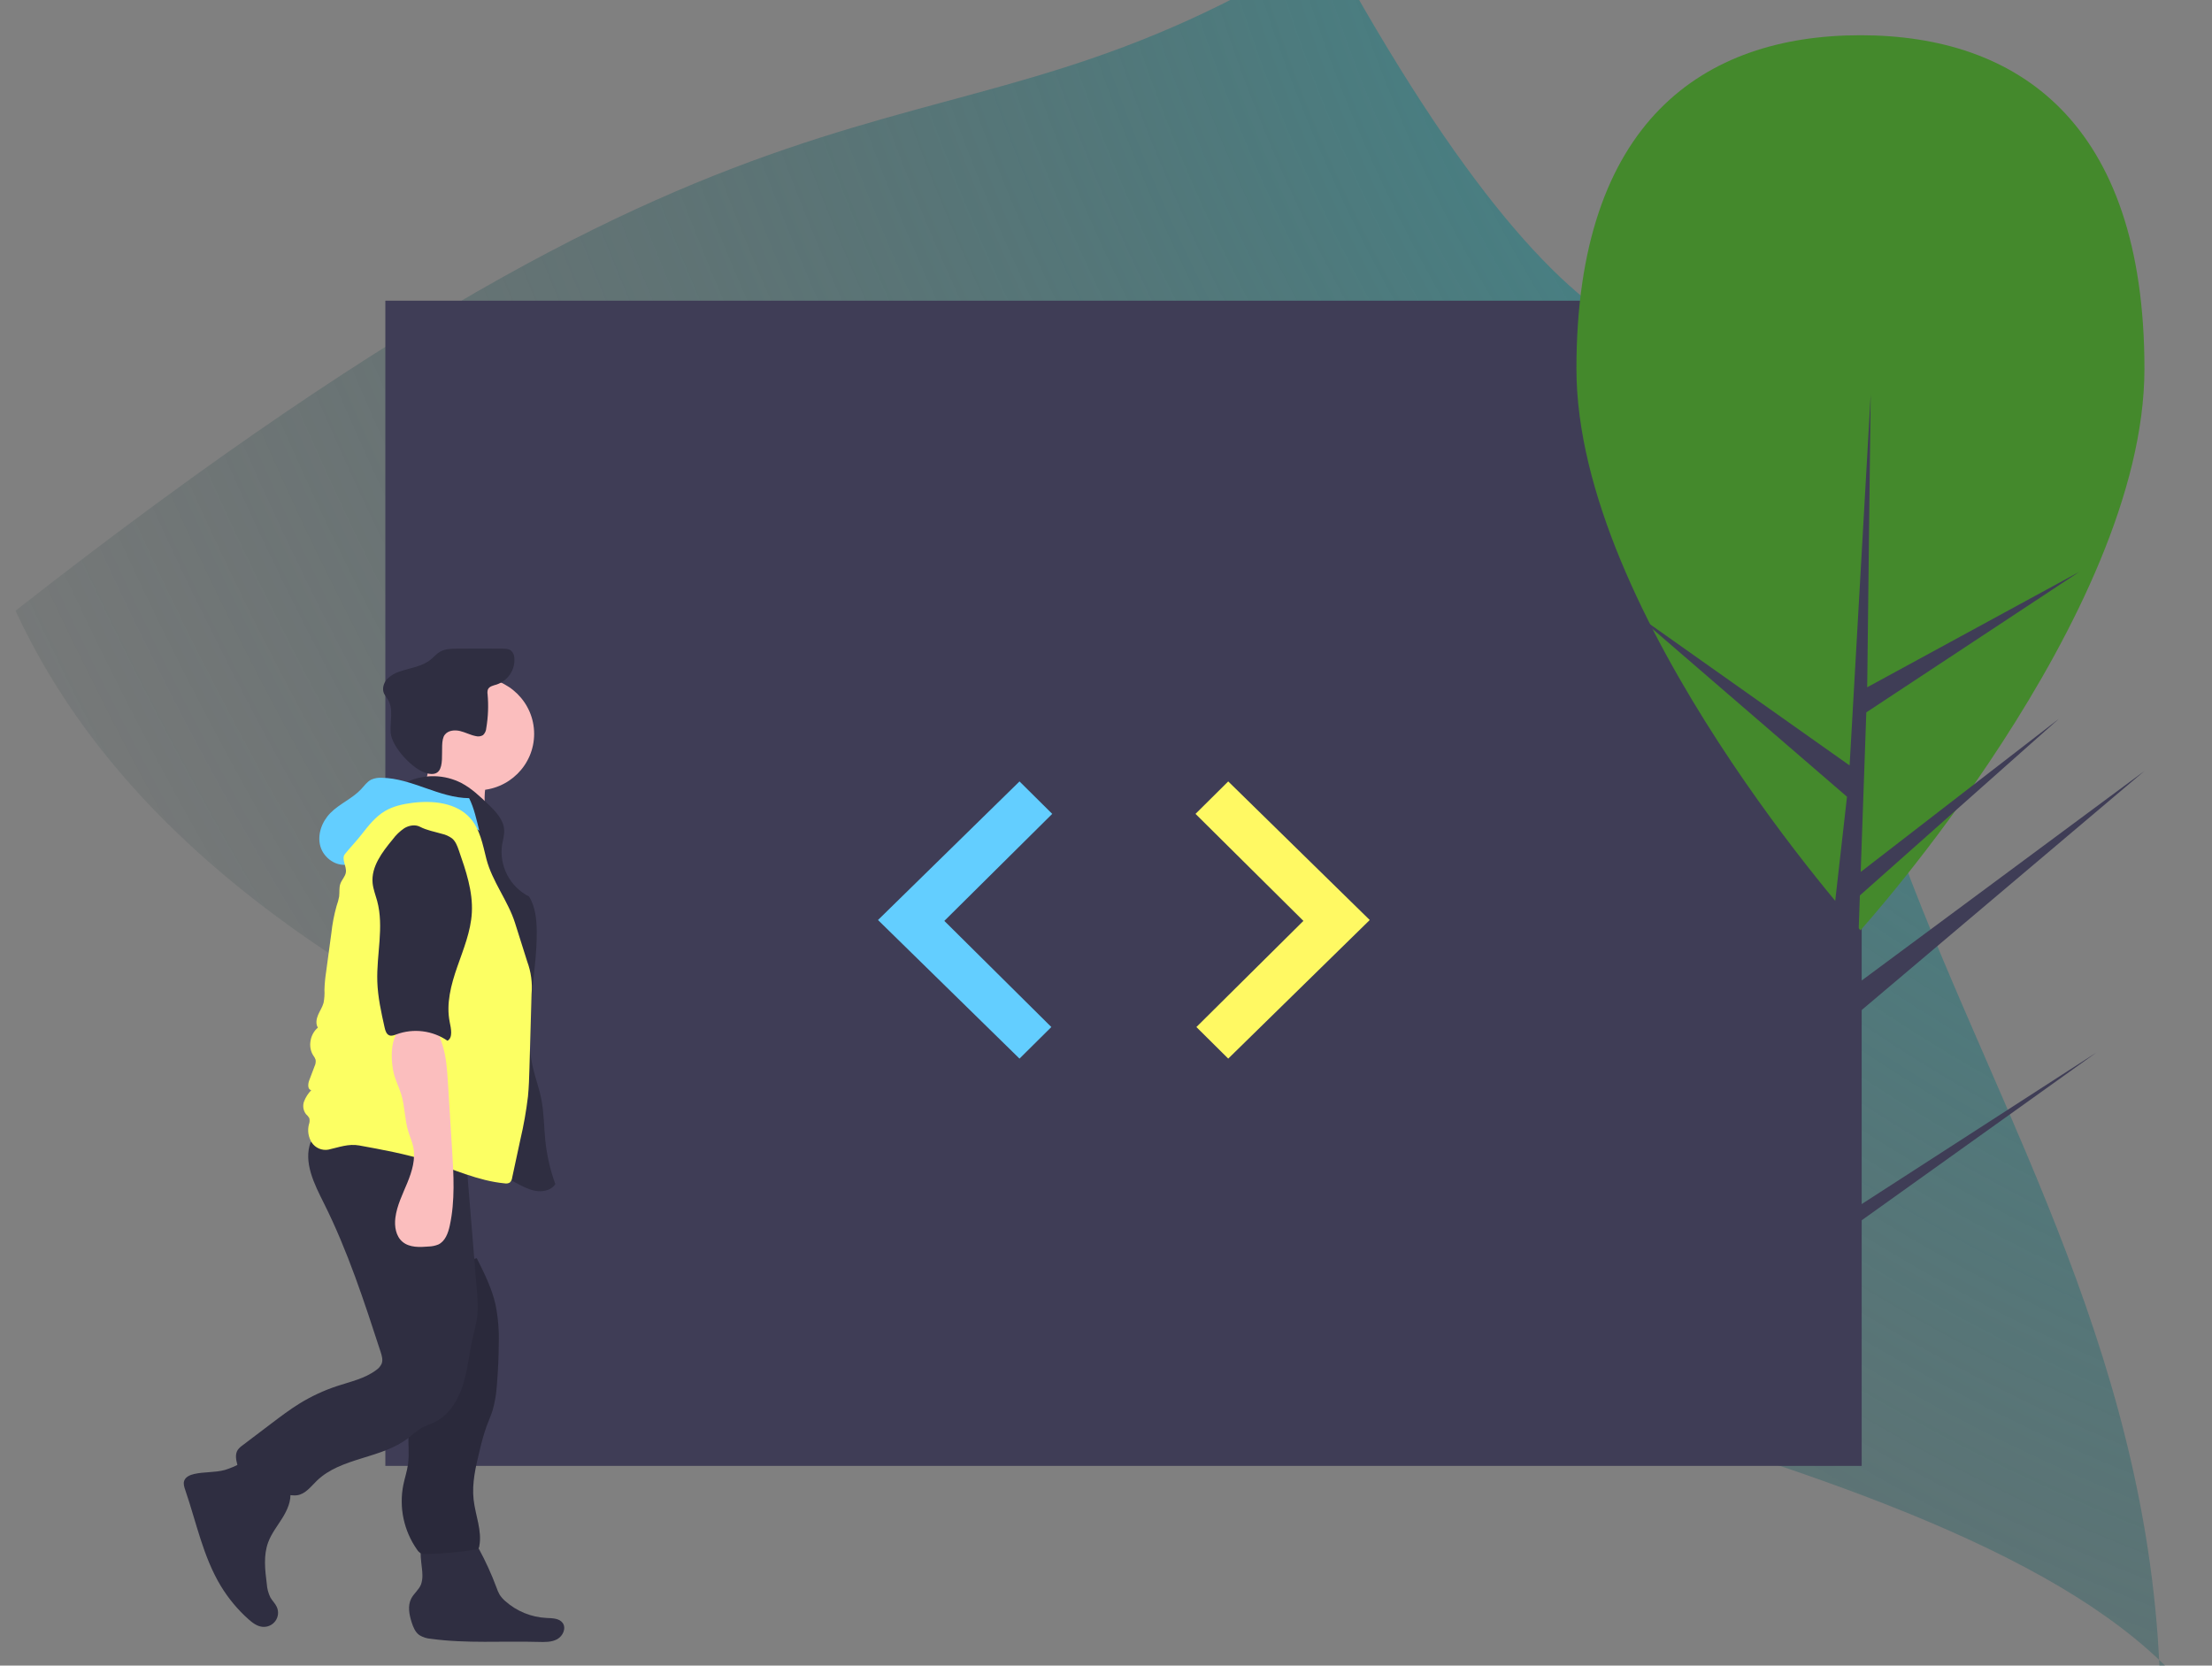 <svg width="996" height="750" viewBox="0 0 996 750" fill="none" xmlns="http://www.w3.org/2000/svg">
<rect x="0" y="0" width="996" height="750" fill="#808080" stroke="none"/>
<g id="undraw_code_review_l1q9 1" clip-path="url(#clip0)">
<path id="Vector" d="M929.5 989C1319.76 553.082 200 693 7 275.001C367 -6.999 416 89 598 -25C838 415 847.898 -119.327 822 169C796.102 457.327 1077.76 601.082 929.5 989Z" fill="url(#paint0_radial)"/>
<path id="Vector_2" d="M838.262 135.402H173.511V660.084H838.262V135.402Z" fill="#3F3D56"/>
<path id="Vector_3" d="M459.054 351.868L395.337 414.276L459.054 476.684L473.39 462.465L425.205 414.671L473.788 366.482L459.054 351.868Z" fill="#63CEFF"/>
<path id="Vector_4" d="M553.036 351.868L616.753 414.276L553.036 476.684L538.7 462.465L586.886 414.671L538.302 366.482L553.036 351.868Z" fill="#FFF963"/>
<path id="Vector_5" d="M965.579 166.022C965.579 54.727 908.325 15.867 837.699 15.867C767.073 15.867 709.819 54.727 709.819 166.022C709.819 277.316 837.699 418.9 837.699 418.9C837.699 418.9 965.579 277.316 965.579 166.022Z" fill="#44892C"/>
<path id="Vector_6" d="M832.43 545.953L835.554 457.097L965.579 347.17L836.044 443.158L837.449 403.205L927.059 323.675L837.82 392.633L840.345 320.775L936.304 257.458L840.742 309.475L842.319 177.715L832.401 352.143L833.215 344.947L735.654 275.936L831.652 358.761L822.562 439.013L822.292 436.882L709.819 364.258L821.95 444.407L820.815 454.443L820.61 454.595L820.703 455.419L797.639 659.027H828.453L832.149 553.86L944.01 473.906L832.43 545.953Z" fill="#3F3D56"/>
<path id="Vector_7" d="M108.446 658.852C106.148 660.121 103.725 661.15 101.213 661.925C96.722 663.142 91.921 662.695 87.384 663.734C85.526 664.159 83.505 665.049 82.914 666.847C82.481 668.165 82.952 669.589 83.403 670.902C88.417 685.481 91.438 700.96 99.433 714.166C102.793 719.712 106.964 724.734 111.808 729.067C113.626 730.692 115.686 732.282 118.119 732.536C119.24 732.654 120.373 732.476 121.403 732.02C122.433 731.565 123.323 730.848 123.984 729.942C124.646 729.036 125.054 727.973 125.169 726.86C125.283 725.748 125.1 724.625 124.637 723.605C123.92 722.025 122.588 720.801 121.729 719.293C120.797 717.372 120.25 715.289 120.119 713.161C119.33 706.925 118.569 700.408 120.747 694.507C122.208 690.549 124.888 687.175 127.12 683.588C129.353 680.002 131.208 675.894 130.711 671.707C130.372 668.851 128.967 666.237 127.483 663.765C125.996 661.289 123.057 654.635 120.069 653.809C116.968 652.951 111.151 657.477 108.446 658.852Z" fill="#2F2E41"/>
<path id="Vector_8" d="M190.195 709.21C190.242 710.621 190.043 712.029 189.608 713.373C188.673 715.823 186.353 717.501 185.154 719.835C183.487 723.081 184.243 727.005 185.347 730.48C186.04 732.658 186.948 734.924 188.807 736.271C190.398 737.249 192.206 737.824 194.073 737.944C210.024 740.134 226.228 738.878 242.324 739.337C245.258 739.42 248.364 739.522 250.925 738.1C253.486 736.678 255.07 733.103 253.328 730.76C251.764 728.656 248.671 728.675 246.039 728.551C239.183 728.206 232.655 725.538 227.543 720.994C226.535 720.14 225.661 719.142 224.949 718.033C224.402 717.048 223.947 716.015 223.592 714.947C221.335 708.884 218.651 702.987 215.559 697.299C214.693 695.707 213.713 694.049 212.104 693.197C210.926 692.666 209.648 692.389 208.355 692.385C204.343 692.127 193.954 690.773 190.852 693.867C187.985 696.726 190.259 705.579 190.195 709.21Z" fill="#2F2E41"/>
<path id="Vector_9" d="M214.882 355.873C229.035 355.873 240.507 344.494 240.507 330.456C240.507 316.419 229.035 305.04 214.882 305.04C200.73 305.04 189.257 316.419 189.257 330.456C189.257 344.494 200.73 355.873 214.882 355.873Z" fill="#FBBEBE"/>
<path id="Vector_10" d="M191.742 351.444C190.218 355.491 187.632 359.292 183.87 361.47L219.312 368.641C218.027 363.51 217.857 358.167 218.815 352.966C219.167 351.707 219.239 350.388 219.027 349.099C218.361 346.548 215.466 345.321 212.877 344.735C206.408 343.272 200.688 342.488 194.677 339.655C192.839 342.774 193.097 347.847 191.742 351.444Z" fill="#FBBEBE"/>
<path id="Vector_11" d="M183.574 351.953C187.387 350.242 191.541 349.41 195.725 349.518C199.908 349.626 204.013 350.673 207.73 352.579C212.274 354.954 216.036 358.539 219.733 362.076C223.14 365.337 226.775 369.07 227.016 373.759C227.134 376.031 226.419 378.253 226.058 380.5C225.409 385.146 226.233 389.877 228.417 394.037C230.601 398.197 234.035 401.581 238.245 403.718C241.06 408.37 241.641 414.007 241.684 419.432C241.848 439.99 235.309 460.802 239.977 480.832C241.073 485.535 242.773 490.09 243.72 494.824C244.947 500.957 244.886 507.263 245.528 513.482C246.224 520.217 247.742 526.843 250.05 533.215C248.508 535.648 245.298 536.581 242.407 536.384C239.516 536.187 236.813 534.943 234.233 533.633C221.743 527.294 210.302 518.934 197.365 513.546C188.807 509.981 179.689 507.761 171.386 503.644C163.083 499.527 155.36 492.993 152.822 484.137C151.724 480.308 151.656 476.273 151.596 472.292C151.344 455.526 151.11 438.576 154.789 422.21C158.034 407.777 164.289 393.97 165.653 379.244C166.098 374.451 166.107 369.32 168.807 365.32C172.623 359.667 180.864 358.203 183.574 351.953Z" fill="#2F2E41"/>
<path id="Vector_12" d="M200.308 330.815C201.818 328.862 204.73 328.595 207.142 329.173C209.555 329.751 211.779 330.984 214.215 331.453C214.769 331.608 215.35 331.648 215.92 331.569C216.49 331.489 217.037 331.293 217.526 330.991C218.377 330.159 218.887 329.043 218.955 327.86C219.808 322.823 220.007 317.7 219.548 312.613C219.421 311.9 219.469 311.167 219.688 310.475C220.291 309.034 222.132 308.691 223.635 308.228C226.114 307.397 228.244 305.77 229.687 303.604C231.131 301.439 231.806 298.858 231.605 296.269C231.568 295.028 231.042 293.85 230.14 292.988C229.101 292.148 227.646 292.097 226.305 292.086C219.417 292.031 212.529 292.033 205.64 292.091C203.091 292.112 200.413 292.175 198.203 293.435C196.569 294.367 195.354 295.868 193.887 297.042C190.061 300.104 184.885 300.727 180.231 302.297C177.958 302.939 175.895 304.159 174.245 305.837C172.697 307.591 171.953 310.199 172.925 312.322C173.424 313.206 173.982 314.057 174.594 314.869C177.34 319.224 175.512 324.872 175.922 329.992C176.434 336.385 185.973 346.756 192.441 348.269C202.884 350.711 196.851 335.012 200.308 330.815Z" fill="#2F2E41"/>
<path id="Vector_13" d="M185.842 611.125C186.501 615.793 187.346 620.478 187.12 625.186C186.804 631.759 184.414 638.093 183.973 644.659C183.643 649.563 184.406 654.52 183.719 659.388C183.279 662.505 182.255 665.51 181.62 668.593C180.616 673.619 180.644 678.793 181.704 683.807C182.763 688.821 184.833 693.572 187.787 697.774C188.221 698.493 188.839 699.086 189.577 699.494C190.285 699.754 191.043 699.853 191.795 699.785C199.253 699.634 206.692 698.964 214.055 697.778C214.594 697.756 215.105 697.533 215.485 697.153C215.651 696.901 215.757 696.615 215.795 696.316C217.16 689.354 214.047 682.374 213.255 675.326C212.41 667.8 214.23 660.258 216.037 652.901C216.857 649.272 217.881 645.691 219.104 642.175C219.977 639.809 221.032 637.507 221.79 635.102C222.862 631.324 223.515 627.44 223.737 623.521C224.263 617.336 224.541 611.138 224.573 604.925C224.751 599.038 224.257 593.15 223.1 587.373C221.439 580.059 218.038 573.267 214.666 566.557C212.864 566.985 211.171 567.783 209.698 568.899C205.353 571.69 200.817 574.176 196.122 576.338C192.968 577.791 186.817 578.823 184.815 581.852C182.841 584.838 184.115 590.931 184.265 594.225C184.524 599.879 185.05 605.512 185.842 611.125Z" fill="#2F2E41"/>
<path id="Vector_14" opacity="0.1" d="M185.842 611.125C186.501 615.793 187.346 620.478 187.12 625.186C186.804 631.759 184.414 638.093 183.973 644.659C183.643 649.563 184.406 654.52 183.719 659.388C183.279 662.505 182.255 665.51 181.62 668.593C180.616 673.619 180.644 678.793 181.704 683.807C182.763 688.821 184.833 693.572 187.787 697.774C188.221 698.493 188.839 699.086 189.577 699.494C190.285 699.754 191.043 699.853 191.795 699.785C199.253 699.634 206.692 698.964 214.055 697.778C214.594 697.756 215.105 697.533 215.485 697.153C215.651 696.901 215.757 696.615 215.795 696.316C217.16 689.354 214.047 682.374 213.255 675.326C212.41 667.8 214.23 660.258 216.037 652.901C216.857 649.272 217.881 645.691 219.104 642.175C219.977 639.809 221.032 637.507 221.79 635.102C222.862 631.324 223.515 627.44 223.737 623.521C224.263 617.336 224.541 611.138 224.573 604.925C224.751 599.038 224.257 593.15 223.1 587.373C221.439 580.059 218.038 573.267 214.666 566.557C212.864 566.985 211.171 567.783 209.698 568.899C205.353 571.69 200.817 574.176 196.122 576.338C192.968 577.791 186.817 578.823 184.815 581.852C182.841 584.838 184.115 590.931 184.265 594.225C184.524 599.879 185.05 605.512 185.842 611.125Z" fill="black"/>
<path id="Vector_15" d="M139.902 514.225C136.499 523.312 141.501 533.131 145.847 541.814C156.553 563.206 163.988 586.031 171.383 608.759C171.937 610.462 172.49 612.319 171.873 614C171.34 615.194 170.474 616.213 169.377 616.936C164.278 620.777 157.786 622.145 151.712 624.155C145.842 626.098 140.22 628.712 134.959 631.944C130.558 634.65 126.434 637.772 122.319 640.89L109.22 650.813C108.372 651.381 107.631 652.093 107.03 652.915C105.767 654.881 106.284 657.448 106.913 659.694C108.579 665.642 110.724 671.448 113.327 677.056C113.755 678.285 114.571 679.345 115.653 680.079C117.698 681.169 120.198 679.724 121.76 678.02C123.321 676.317 124.672 674.197 126.873 673.465C129.071 672.735 131.491 673.619 133.786 673.3C137.5 672.783 139.965 669.39 142.642 666.785C153.578 656.144 171.836 656.916 183.865 647.507C185.604 645.963 187.445 644.537 189.376 643.237C191.41 642.045 193.716 641.39 195.826 640.336C202.244 637.131 206.279 630.504 208.44 623.707C210.601 616.911 211.217 609.736 212.771 602.777C213.574 599.18 214.63 595.621 214.988 591.954C215.217 588.543 215.142 585.118 214.764 581.721L210.423 528.461C210.07 524.125 209.716 519.784 209.029 515.487C196.138 515.944 183.256 516.458 170.357 516.61C160.093 516.73 149.64 517.442 139.902 514.225Z" fill="#2F2E41"/>
<path id="Vector_16" d="M146.458 523.878C148.207 526.668 152.463 526.61 155.394 525.081C158.325 523.551 160.602 520.982 163.54 519.466C167.488 517.428 172.159 517.505 176.608 517.629C183.651 517.827 190.78 518.037 197.557 519.951C204.565 521.931 211.388 525.744 218.635 524.983C219.896 524.851 221.275 524.492 221.962 523.434C222.364 522.668 222.553 521.809 222.51 520.947L222.747 514.667C222.892 513.581 222.717 512.476 222.242 511.487C221.634 510.663 220.801 510.03 219.841 509.663C209.526 504.71 197.762 503.788 186.309 503.399C180.487 503.201 174.662 503.119 168.835 503.155C163.891 503.184 157.954 502.475 153.147 503.785C146.695 505.544 143.185 518.657 146.458 523.878Z" fill="#2F2E41"/>
<path id="Vector_17" d="M211.228 359.408C197.713 359.29 185.465 350.441 171.951 350.226C170.318 350.114 168.682 350.394 167.182 351.042C165.298 351.983 164.06 353.802 162.63 355.339C158.634 359.631 152.847 361.922 148.742 366.112C144.893 370.04 142.752 375.892 144.272 381.158C145.791 386.424 151.527 390.464 156.9 389.198C159.065 382.248 163.533 376.227 169.58 372.111C172.726 370.109 176.042 368.382 179.489 366.951C185.563 364.221 192.355 361.44 198.697 363.486C201.035 364.362 203.24 365.554 205.249 367.03L215.821 374.074C214.589 369.254 213.482 363.849 211.228 359.408Z" fill="#63CEFF"/>
<path id="Vector_18" d="M155.343 384.538C153.549 386.759 156.134 389.977 155.738 392.796C155.475 394.669 153.921 396.099 153.274 397.877C152.604 399.72 152.959 401.761 152.705 403.703C152.45 405.115 152.073 406.504 151.578 407.852C150.439 411.88 149.644 415.995 149.202 420.155L146.836 437.678C146.426 440.315 146.176 442.974 146.088 445.641C146.207 447.634 146.073 449.634 145.688 451.594C145.164 453.509 144.004 455.184 143.224 457.011C142.444 458.838 142.082 461.048 143.136 462.734C139.606 465.65 138.556 471.378 141.025 475.221C141.495 475.82 141.862 476.491 142.113 477.208C142.249 478.21 142.082 479.23 141.634 480.138L139.241 486.46C138.629 488.078 138.436 490.541 140.138 490.911C138.728 492.363 137.629 494.084 136.909 495.969C136.559 496.916 136.455 497.934 136.605 498.931C136.755 499.928 137.155 500.872 137.769 501.676C138.363 502.193 138.869 502.802 139.267 503.48C139.501 504.424 139.441 505.416 139.094 506.325C138.736 507.705 138.667 509.144 138.891 510.552C139.115 511.96 139.628 513.308 140.397 514.512C141.193 515.7 142.322 516.632 143.644 517.194C144.966 517.756 146.425 517.924 147.842 517.677C152.627 516.607 156.927 514.917 161.751 515.795C172.139 517.686 182.561 519.584 192.622 522.77C204.105 526.407 215.224 531.739 227.225 532.859C228.014 533.019 228.836 532.892 229.539 532.502C230.151 531.927 230.531 531.151 230.609 530.319C231.846 524.569 233.082 518.819 234.318 513.07C235.813 506.696 236.951 500.245 237.728 493.747C238.15 489.553 238.27 485.335 238.391 481.122L239.346 447.586C239.794 442.644 239.13 437.664 237.401 433.008L231.902 415.597C228.764 405.661 221.566 396.85 219.002 386.753C217.38 380.363 216.182 373.505 211.832 368.524C205.63 361.424 194.9 360.319 185.509 361.54C181.266 362.092 176.987 363.043 173.317 365.226C169.074 367.749 165.948 371.725 162.923 375.608C160.431 378.809 157.894 381.383 155.343 384.538Z" fill="#FCFF63"/>
<path id="Vector_19" d="M177.272 483.179C178.046 486.488 179.671 489.539 180.665 492.79C182.332 498.236 182.19 504.102 183.854 509.549C184.552 511.836 185.563 514.031 186.064 516.367C187.232 521.815 185.527 527.451 183.408 532.609C181.289 537.767 178.709 542.853 178.021 548.381C177.536 552.274 178.232 556.671 181.258 559.197C184.399 561.82 188.964 561.643 193.055 561.294C194.524 561.253 195.973 560.953 197.336 560.409C200.465 558.941 201.783 555.269 202.514 551.914C204.965 540.669 204.265 529.014 203.553 517.531L201.69 487.501C201.331 481.719 200.947 475.818 199.151 470.267C198.498 468.248 197.359 464.167 195.499 462.878C193.657 461.601 188.398 461.544 186.117 461.438C175.418 460.939 175.538 475.751 177.272 483.179Z" fill="#FBBEBE"/>
<path id="Vector_20" d="M189.126 372.301C186.941 371.166 184.188 371.656 182.076 372.919C180.037 374.304 178.25 376.024 176.794 378.005C172.073 383.722 167.074 390.281 167.775 397.639C168.037 400.397 169.102 403.008 169.824 405.684C172.99 417.421 169.489 429.834 169.891 441.976C170.123 448.993 171.662 455.894 173.195 462.748C173.508 464.147 174.009 465.766 175.373 466.237C176.398 466.591 177.505 466.136 178.519 465.753C182.298 464.368 186.357 463.906 190.354 464.406C194.35 464.905 198.167 466.352 201.481 468.624C204.015 467.283 203.065 463.042 202.497 460.25C200.809 451.954 203.1 443.395 205.883 435.395C208.665 427.394 211.995 419.403 212.456 410.952C212.978 401.377 209.777 392.03 206.619 382.967C205.929 380.989 205.176 378.914 203.578 377.547C202.209 376.538 200.641 375.828 198.976 375.462C195.622 374.479 192.225 373.911 189.126 372.301Z" fill="#2F2E41"/>
</g>
<defs>
<radialGradient id="paint0_radial" cx="0" cy="0" r="1" gradientUnits="userSpaceOnUse" gradientTransform="translate(1053.8 -41.165) rotate(143.162) scale(1205.86 1599.42)">
<stop stop-color="#309FA6"/>
<stop offset="1" stop-color="#2A3637" stop-opacity="0"/>
</radialGradient>
<clipPath id="clip0">
<rect width="996" height="750" fill="white"/>
</clipPath>
</defs>
</svg>
